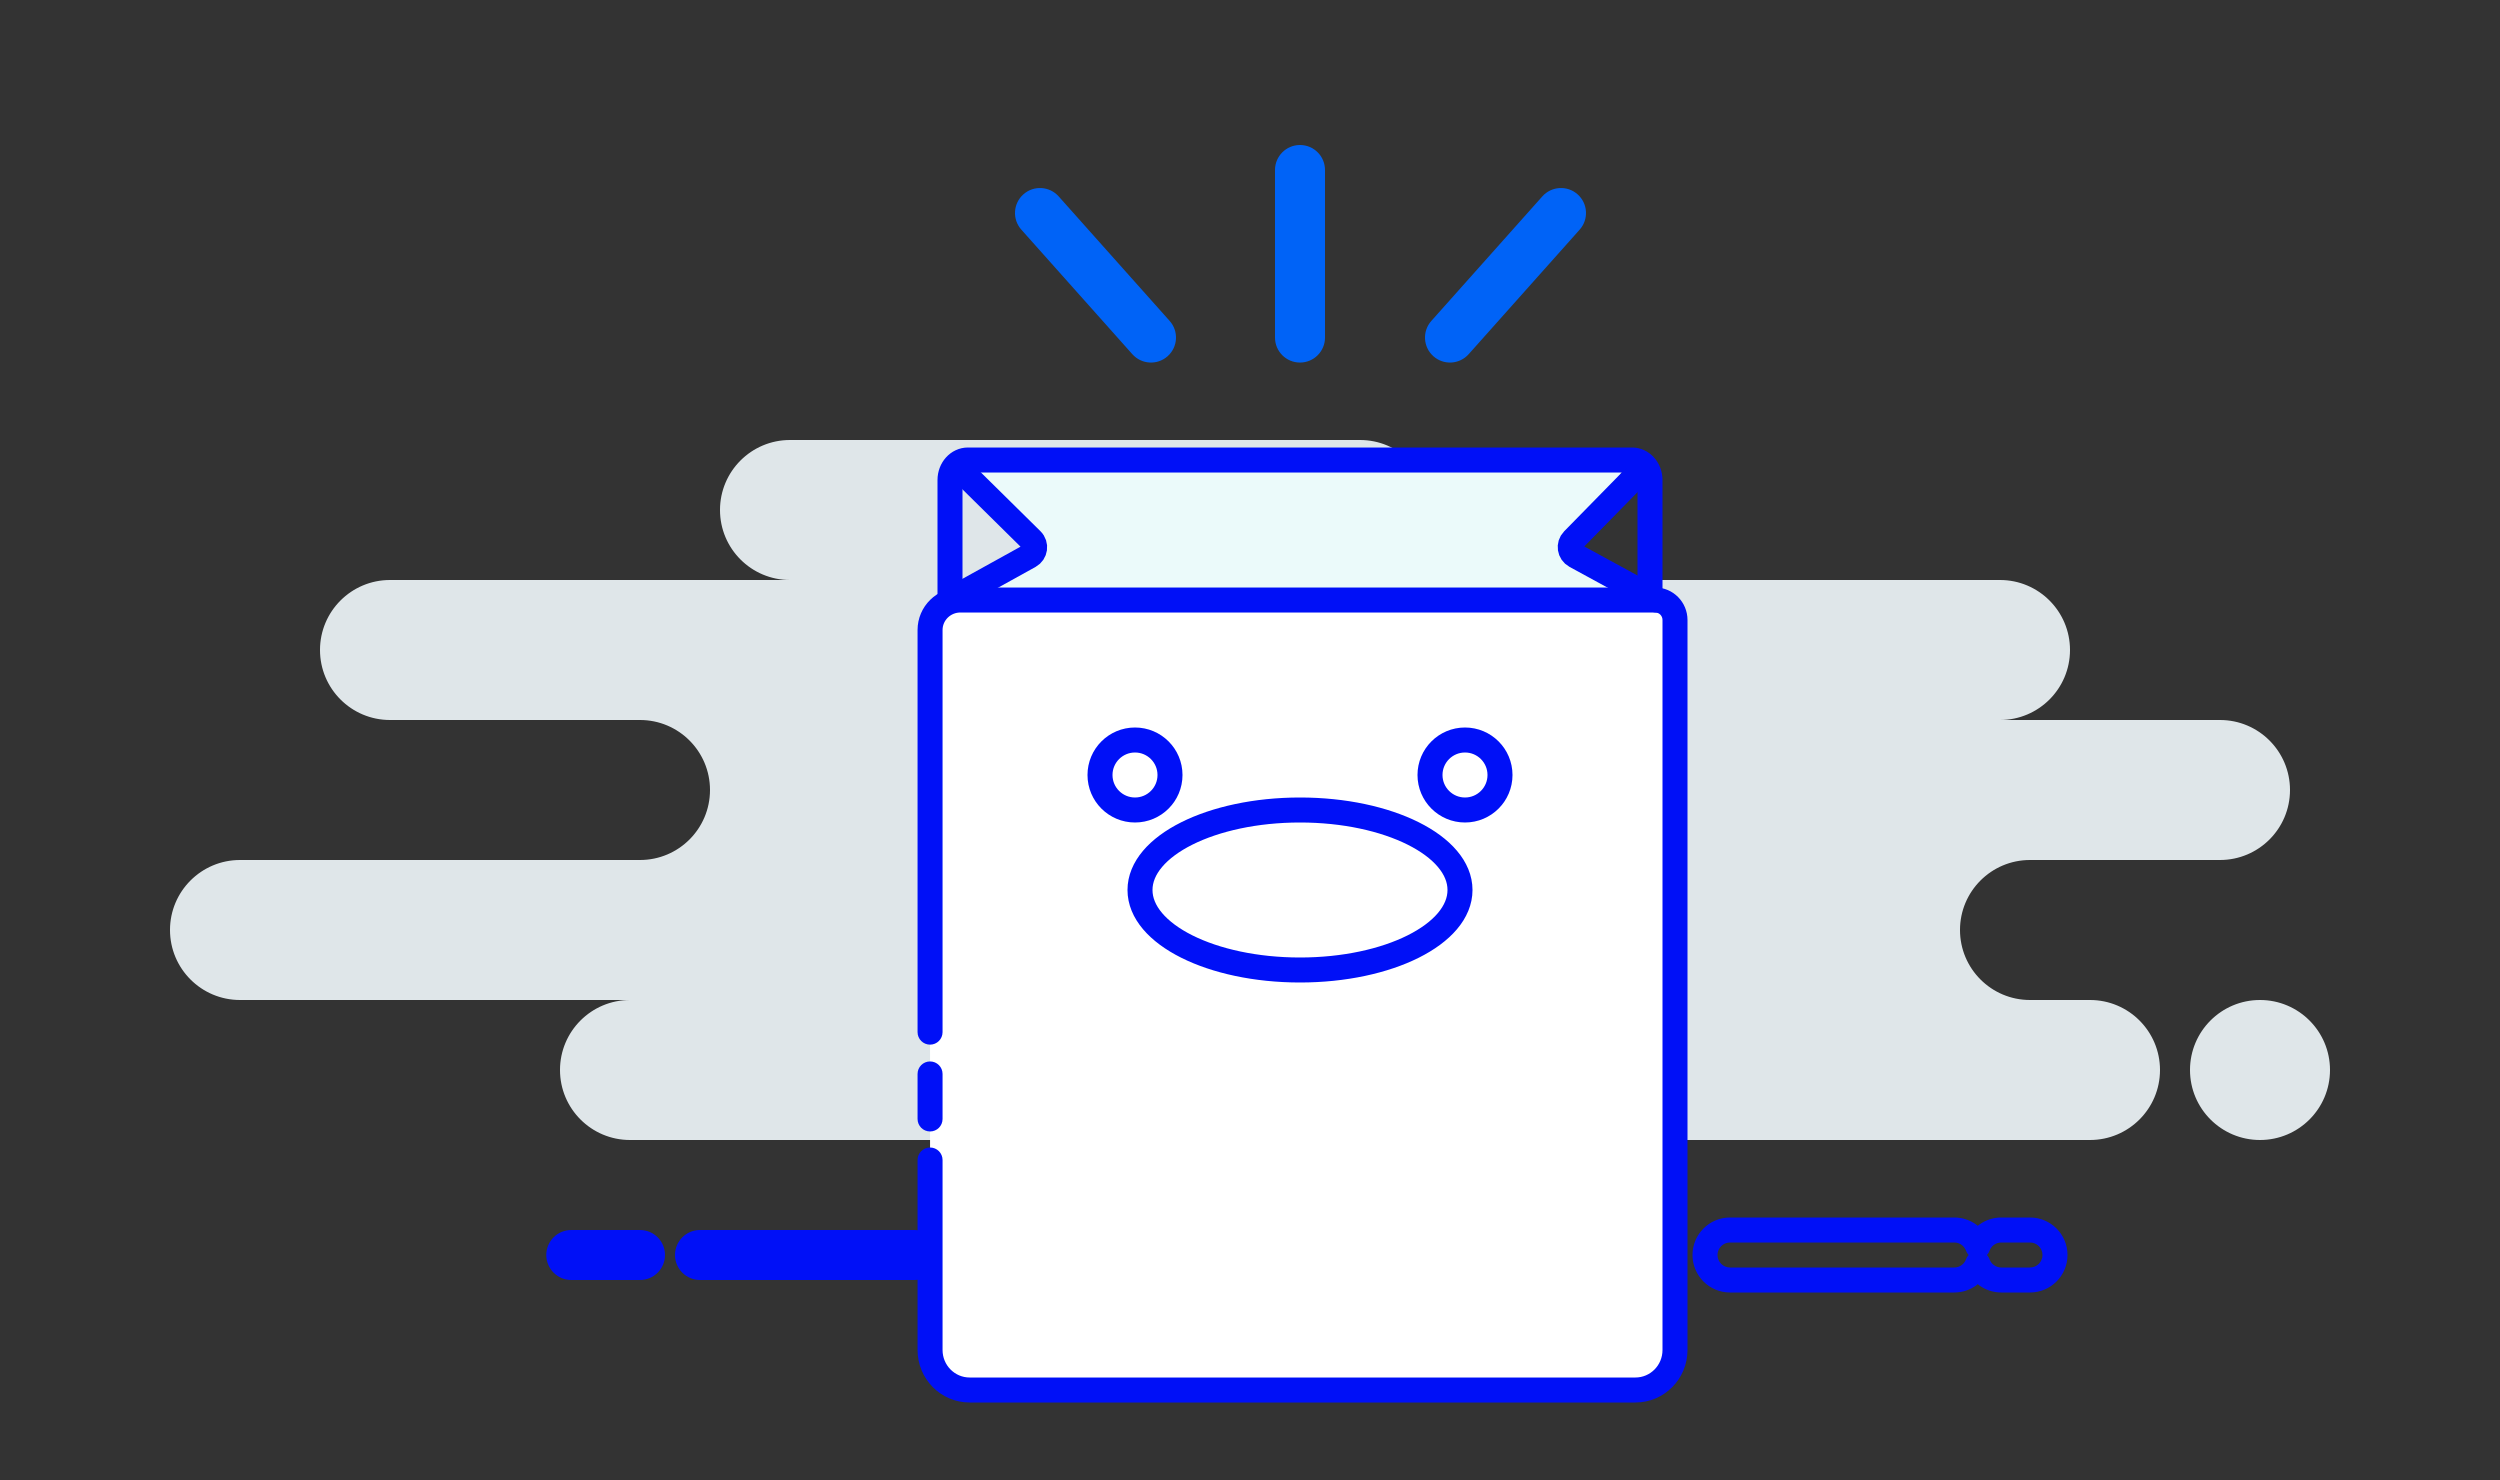 <svg width="250" height="148" viewBox="0 0 250 148" fill="none" xmlns="http://www.w3.org/2000/svg">
<rect x="0" y="0" width="250" height="148" fill="#333333" stroke="none"/>
<path fill-rule="evenodd" clip-rule="evenodd" d="M63 114H154C154.515 114 155.017 113.944 155.5 113.839C155.983 113.944 156.485 114 157 114H209C212.866 114 216 110.866 216 107C216 103.134 212.866 100 209 100H203C199.134 100 196 96.866 196 93C196 89.134 199.134 86 203 86H222C225.866 86 229 82.866 229 79C229 75.134 225.866 72 222 72H200C203.866 72 207 68.866 207 65C207 61.134 203.866 58 200 58H136C139.866 58 143 54.866 143 51C143 47.134 139.866 44 136 44H79C75.134 44 72 47.134 72 51C72 54.866 75.134 58 79 58H39C35.134 58 32 61.134 32 65C32 68.866 35.134 72 39 72H64C67.866 72 71 75.134 71 79C71 82.866 67.866 86 64 86H24C20.134 86 17 89.134 17 93C17 96.866 20.134 100 24 100H63C59.134 100 56 103.134 56 107C56 110.866 59.134 114 63 114ZM226 114C229.866 114 233 110.866 233 107C233 103.134 229.866 100 226 100C222.134 100 219 103.134 219 107C219 110.866 222.134 114 226 114Z" fill="#DFE6E9"/>
<path fill-rule="evenodd" clip-rule="evenodd" d="M96 46H163L157 55L165 61H94L103 55L96 46Z" fill="#EBFAFA"/>
<path d="M197.778 126.355L198.953 125.927C198.773 125.433 198.303 125.105 197.778 125.105C197.252 125.105 196.783 125.433 196.603 125.927L197.778 126.355ZM197.778 124.645L196.603 125.073C196.783 125.567 197.252 125.895 197.778 125.895C198.303 125.895 198.773 125.567 198.953 125.073L197.778 124.645ZM171.75 125.5C171.75 124.81 172.31 124.25 173 124.25V121.75C170.929 121.75 169.25 123.429 169.25 125.5H171.75ZM173 126.75C172.31 126.75 171.75 126.19 171.75 125.5H169.25C169.25 127.571 170.929 129.25 173 129.25V126.75ZM195.428 126.75H173V129.25H195.428V126.75ZM196.603 125.927C196.428 126.409 195.966 126.75 195.428 126.75V129.25C197.051 129.25 198.429 128.22 198.953 126.782L196.603 125.927ZM200.128 126.75C199.59 126.75 199.128 126.409 198.953 125.927L196.603 126.782C197.126 128.22 198.505 129.25 200.128 129.25V126.75ZM203 126.75H200.128V129.25H203V126.75ZM204.25 125.5C204.25 126.19 203.69 126.75 203 126.75V129.25C205.071 129.25 206.75 127.571 206.75 125.5H204.25ZM203 124.25C203.69 124.25 204.25 124.81 204.25 125.5H206.75C206.75 123.429 205.071 121.75 203 121.75V124.25ZM200.128 124.25H203V121.75H200.128V124.25ZM198.953 125.073C199.128 124.591 199.59 124.25 200.128 124.25V121.75C198.505 121.75 197.126 122.78 196.603 124.218L198.953 125.073ZM195.428 124.25C195.966 124.25 196.428 124.591 196.603 125.073L198.953 124.218C198.429 122.78 197.051 121.75 195.428 121.75V124.25ZM173 124.25H195.428V121.75H173V124.25ZM57.128 123C55.747 123 54.628 124.119 54.628 125.5H57.128V123ZM64 123H57.128V125.5H64V123ZM66.5 125.5C66.5 124.119 65.381 123 64 123V125.5H66.5ZM64 128C65.381 128 66.5 126.881 66.5 125.5H64V128ZM57.128 128H64V125.5H57.128V128ZM54.628 125.5C54.628 126.881 55.747 128 57.128 128V125.5H54.628ZM70 123C68.619 123 67.5 124.119 67.5 125.5H70V123ZM91.454 123H70V125.5H91.454V123ZM93.954 125.5C93.954 124.119 92.835 123 91.454 123V125.5H93.954ZM91.454 128C92.835 128 93.954 126.881 93.954 125.5H91.454V128ZM70 128H91.454V125.5H70V128ZM67.5 125.5C67.5 126.881 68.619 128 70 128V125.5H67.5Z" fill="#0010F7"/>
<path fill-rule="evenodd" clip-rule="evenodd" d="M93.006 103.215V63C93.006 61.343 94.366 60 96.043 60H165.522C166.615 60 167.5 60.895 167.5 62V135C167.5 137.209 165.729 139 163.545 139H96.961C94.777 139 93.006 137.209 93.006 135V120.055V116M93.006 111.897V107.394V111.897Z" fill="white"/>
<path d="M91.756 103.215C91.756 103.905 92.316 104.465 93.006 104.465C93.697 104.465 94.256 103.905 94.256 103.215H91.756ZM94.256 116C94.256 115.31 93.697 114.75 93.006 114.75C92.316 114.75 91.756 115.31 91.756 116H94.256ZM91.756 111.897C91.756 112.588 92.316 113.147 93.006 113.147C93.697 113.147 94.256 112.588 94.256 111.897H91.756ZM94.256 107.394C94.256 106.703 93.697 106.144 93.006 106.144C92.316 106.144 91.756 106.703 91.756 107.394H94.256ZM94.256 103.215V63H91.756V103.215H94.256ZM94.256 63C94.256 62.048 95.042 61.25 96.043 61.25V58.75C93.69 58.75 91.756 60.638 91.756 63H94.256ZM96.043 61.25H165.522V58.75H96.043V61.25ZM165.522 61.25C165.911 61.25 166.25 61.572 166.25 62H168.75C168.75 60.218 167.318 58.75 165.522 58.75V61.25ZM166.25 62V135H168.75V62H166.25ZM166.25 135C166.25 136.532 165.026 137.75 163.545 137.75V140.25C166.433 140.25 168.75 137.886 168.75 135H166.25ZM163.545 137.75H96.961V140.25H163.545V137.75ZM96.961 137.75C95.481 137.75 94.256 136.532 94.256 135H91.756C91.756 137.886 94.073 140.25 96.961 140.25V137.75ZM94.256 135V120.055H91.756V135H94.256ZM94.256 120.055V116H91.756V120.055H94.256ZM94.256 111.897V107.394H91.756V111.897H94.256Z" fill="#0010F7"/>
<path d="M95 60V48C95 46.895 95.804 46 96.795 46L163.205 46C164.196 46 165 46.895 165 48V60" stroke="#0010F7" stroke-width="2.5"/>
<circle cx="113.5" cy="77.5" r="3.5" fill="white" stroke="#0010F7" stroke-width="2.5"/>
<circle cx="146.5" cy="77.5" r="3.5" fill="white" stroke="#0010F7" stroke-width="2.5"/>
<ellipse rx="16" ry="8" transform="matrix(1 0 0 -1 130 89)" stroke="#0010F7" stroke-width="2.5" stroke-linecap="round"/>
<path d="M96.061 46.997L103.168 54.012C103.643 54.481 103.534 55.275 102.95 55.599L95 60" stroke="#0010F7" stroke-width="2.5" stroke-linecap="round"/>
<path d="M164.109 47.069L157.307 54.007C156.843 54.48 156.96 55.267 157.542 55.585L165.636 60" stroke="#0010F7" stroke-width="2.5" stroke-linecap="round"/>
<path d="M155.166 20.471L154.233 19.639V19.639L155.166 20.471ZM144.067 32.924L143.134 32.092L143.134 32.092L144.067 32.924ZM144.168 34.689L143.337 35.622L143.337 35.622L144.168 34.689ZM145.933 34.588L146.866 35.419L146.866 35.419L145.933 34.588ZM157.033 22.134L157.966 22.966V22.966L157.033 22.134ZM104.933 20.471L104 21.303H104L104.933 20.471ZM103.067 22.134L104 21.303L104 21.303L103.067 22.134ZM114.166 34.588L113.233 35.419L114.166 34.588ZM115.931 34.689L116.763 35.622L116.763 35.622L115.931 34.689ZM116.033 32.924L116.966 32.092L116.033 32.924ZM132.5 17C132.5 15.619 131.381 14.5 130 14.5V17H132.5ZM132.5 33.756V17H130V33.756H132.5ZM130 36.256C131.381 36.256 132.5 35.137 132.5 33.756H130V36.256ZM127.5 33.756C127.5 35.137 128.619 36.256 130 36.256V33.756H127.5ZM127.5 17V33.756H130V17H127.5ZM130 14.5C128.619 14.5 127.5 15.619 127.5 17H130V14.5ZM156.1 21.303L156.1 21.303L157.763 19.436C156.732 18.518 155.152 18.609 154.233 19.639L156.1 21.303ZM145 33.756L156.1 21.303L154.233 19.639L143.134 32.092L145 33.756ZM145 33.756L145 33.756L143.134 32.092C142.215 33.123 142.306 34.703 143.337 35.622L145 33.756ZM145 33.756L145 33.756L143.337 35.622C144.367 36.541 145.948 36.45 146.866 35.419L145 33.756ZM156.1 21.303L145 33.756L146.866 35.419L157.966 22.966L156.1 21.303ZM156.1 21.303L156.1 21.303L157.966 22.966C158.885 21.936 158.794 20.355 157.763 19.436L156.1 21.303ZM104 21.303H104L105.866 19.639C104.948 18.609 103.367 18.518 102.337 19.436L104 21.303ZM104 21.303L104 21.303L102.337 19.436C101.306 20.355 101.215 21.936 102.134 22.966L104 21.303ZM115.1 33.756L104 21.303L102.134 22.966L113.233 35.419L115.1 33.756ZM115.1 33.756H115.1L113.233 35.419C114.152 36.45 115.732 36.541 116.763 35.622L115.1 33.756ZM115.1 33.756L115.1 33.756L116.763 35.622C117.794 34.703 117.885 33.123 116.966 32.092L115.1 33.756ZM104 21.303L115.1 33.756L116.966 32.092L105.866 19.639L104 21.303Z" fill="#0063F7"/>
</svg>
